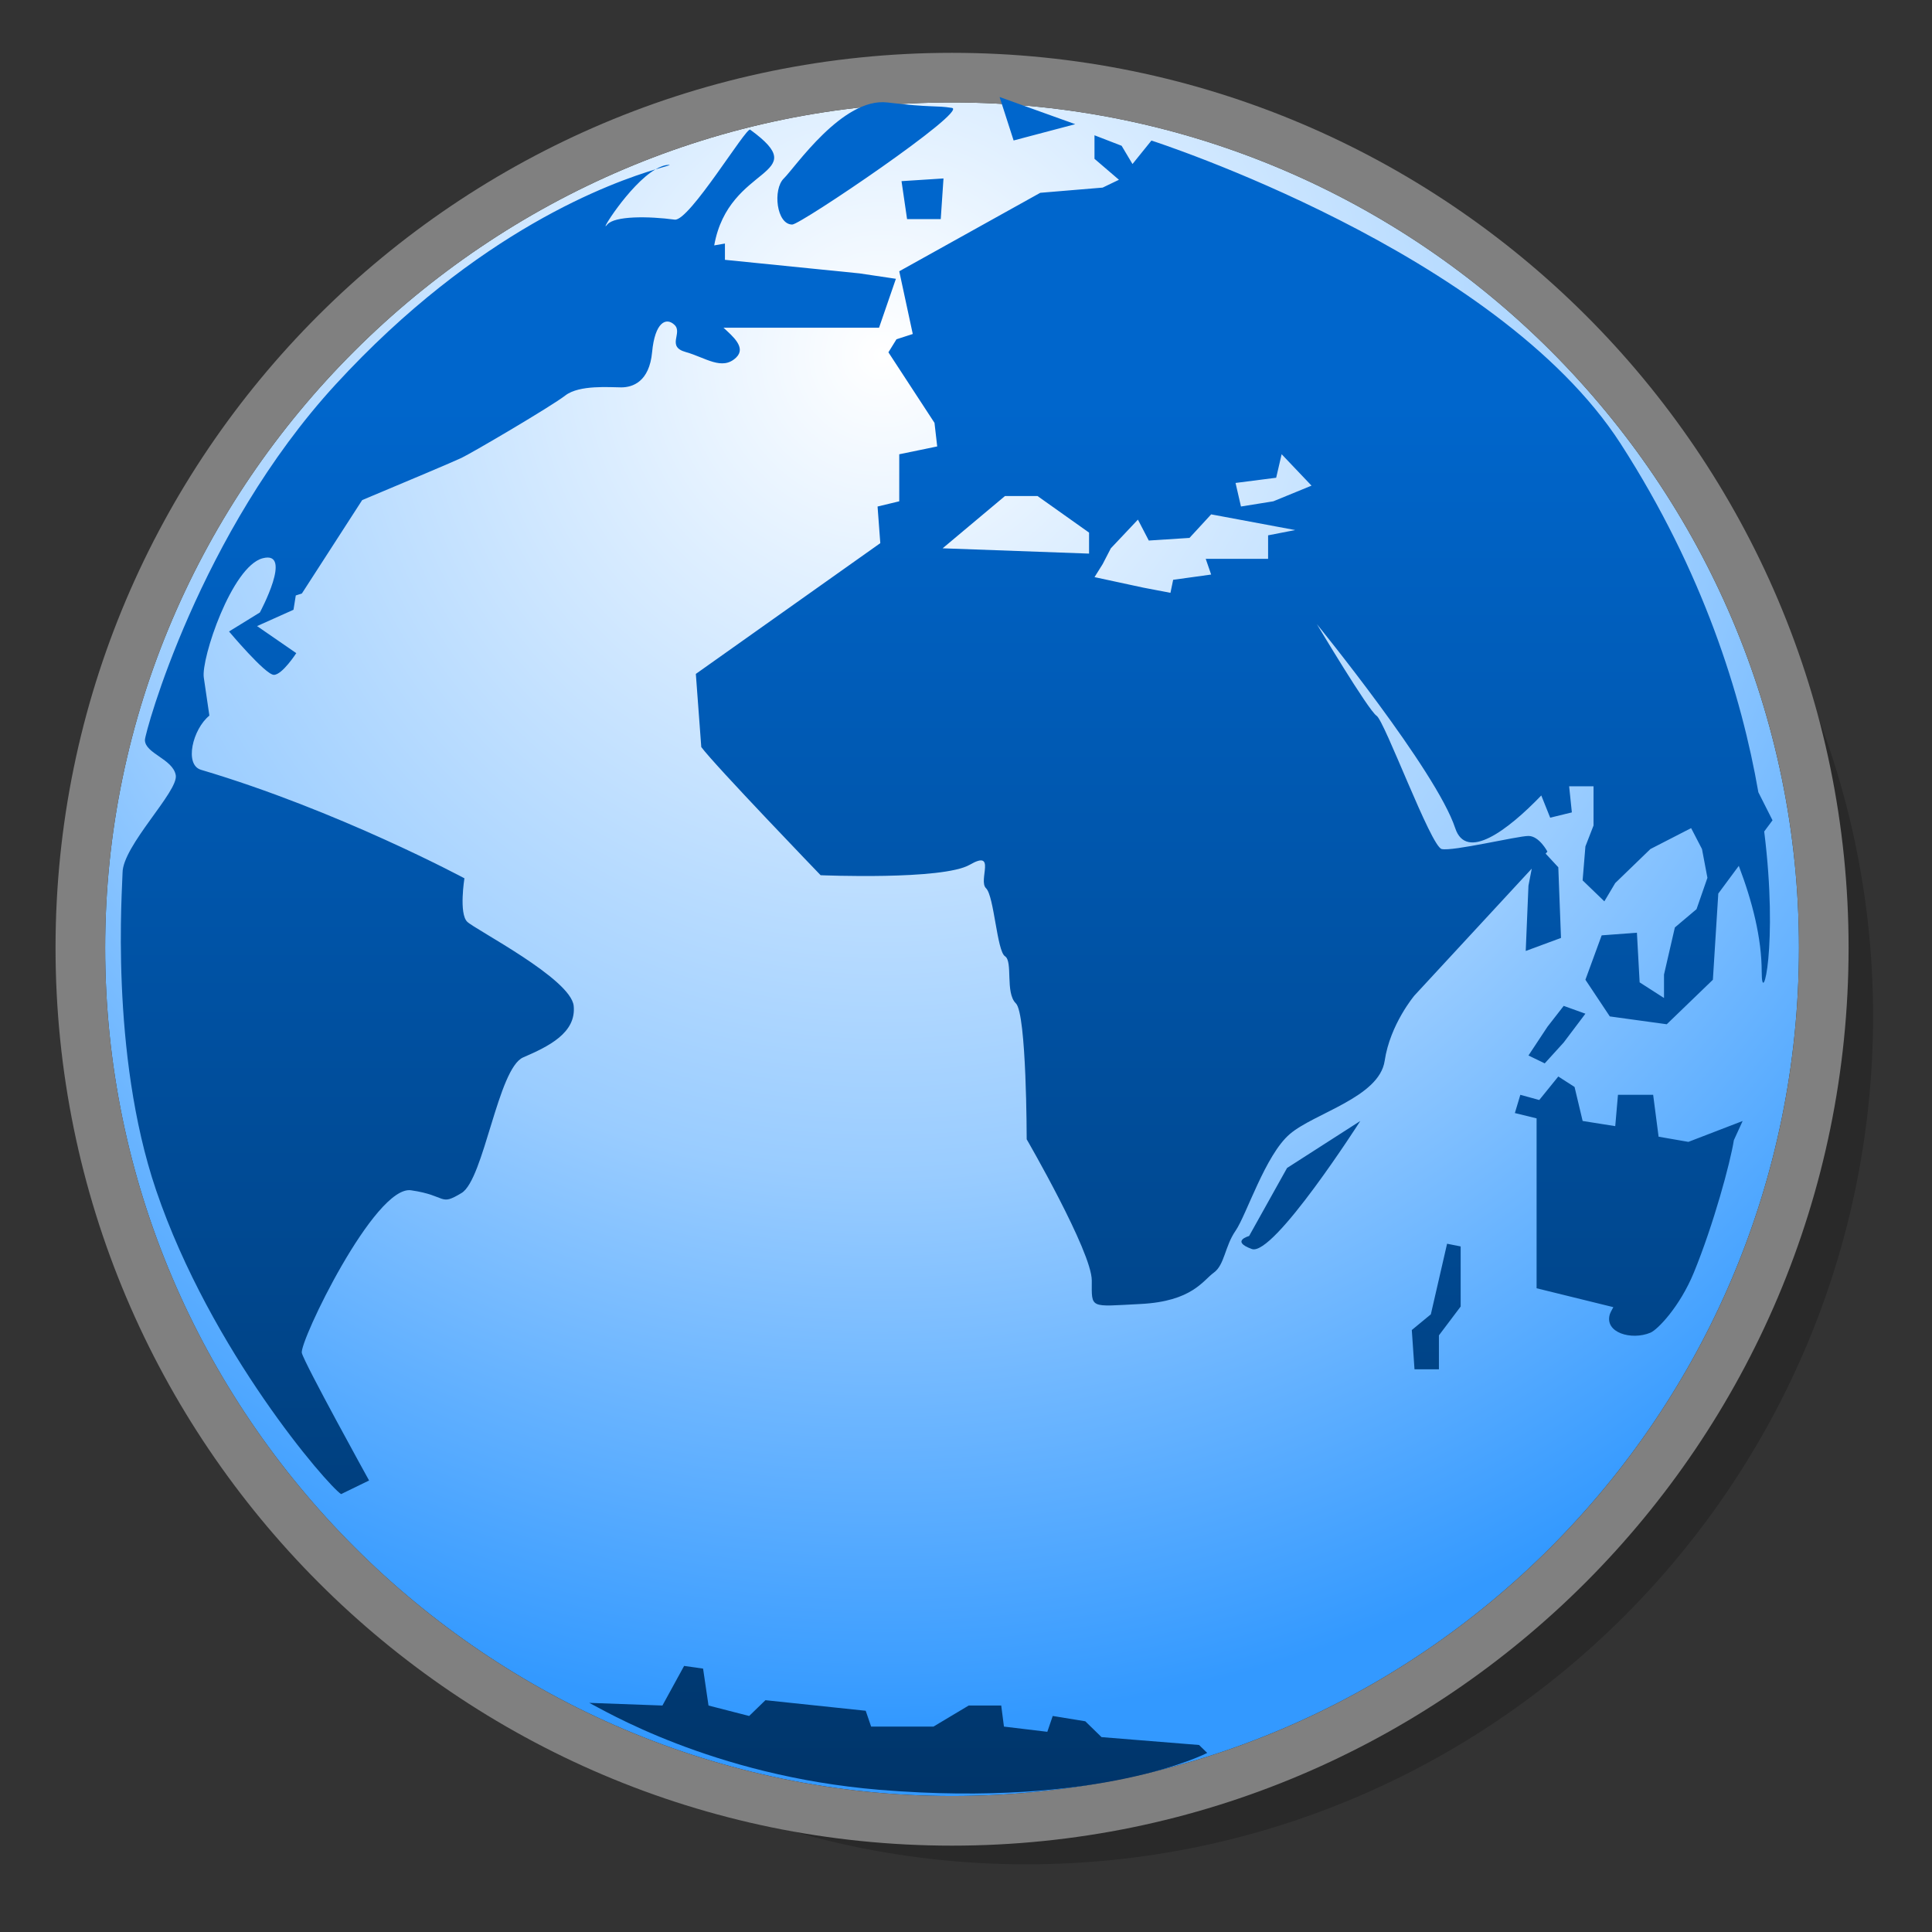 
<svg enable-background="new 0 0 256 256" height="48pt" viewBox="0 0 256 256"
     width="48pt" xmlns="http://www.w3.org/2000/svg"
     xmlns:xlink="http://www.w3.org/1999/xlink">
    <rect x="0" y="0" width="256" height="256" fill="#333333" stroke="none"/>
    <radialGradient id="a" cx="116.817" cy="47.08"
                    gradientUnits="userSpaceOnUse" r="182.337">
        <stop offset="0" stop-color="#fff"/>
        <stop offset=".596" stop-color="#9cf"/>
        <stop offset=".994" stop-color="#39f"/>
    </radialGradient>
    <linearGradient id="b"
                    gradientTransform="matrix(.997 0 0 1.019 .052 -4.572)"
                    gradientUnits="userSpaceOnUse" x1="125.856" x2="125.856"
                    y1="56.802" y2="245.863">
        <stop offset="0" stop-color="#06c"/>
        <stop offset=".994" stop-color="#036"/>
    </linearGradient>
    <path d="m207.777 48.675c16.439 19.511 26.352 44.645 26.352 71.961 0 61.922-50.264 112.395-112.223 112.395-27.129 0-52.15-9.819-71.649-26.104 20.659 24.496 51.51 40.104 85.714 40.104 61.959 0 112.223-50.473 112.223-112.395-.001-34.409-15.724-65.359-40.417-85.961z"
          opacity=".2"/>
    <path d="m256 256h-256v-256h256z" fill="none" opacity=".2"/>
    <path d="m126.148 237.98c61.959 0 112.223-50.473 112.223-112.395 0-61.528-50.262-112.01-112.223-112.01-61.52.003-112.213 50.482-112.213 112.01.001 61.923 50.694 112.395 112.213 112.395z"
          fill="url(#a)"/>
    <path d="m126.148 7c-65.501.003-118.789 53.201-118.789 118.586 0 65.6 53.288 118.971 118.789 118.971 65.506 0 118.799-53.371 118.799-118.971 0-65.389-53.293-118.586-118.799-118.586zm0 230.98c-61.52 0-112.213-50.473-112.213-112.395 0-61.528 50.693-112.007 112.213-112.01 61.961 0 112.223 50.482 112.223 112.01 0 61.923-50.264 112.395-112.223 112.395z"
          fill="#808080"/>
    <path d="m88.64 21.846c-.553 0-1.158.233-1.779.592 1.455-.437 2.14-.592 1.779-.592zm36.014 7.186.363-5.387-5.561.358.736 5.03h4.463zm-62.746 93.102c-1.117-1.08-.37-5.755-.37-5.755s-16.71-8.981-34.902-14.376c-2.244-.666-1.11-5.389 1.108-7.181l-.741-5.048c-.368-2.506 3.716-14.727 7.8-15.8 4.086-1.084-.371 7.184-.371 7.184l-4.084 2.517s4.823 5.746 5.943 5.746c1.11 0 2.967-2.876 2.967-2.876l-5.196-3.584 4.828-2.164.302-1.895.81-.262 7.99-12.377c5.523-2.311 12.309-5.174 13.173-5.597 1.485-.714 11.881-6.819 13.737-8.26 1.861-1.443 5.938-1.077 7.419-1.077 1.492 0 3.719-.722 4.088-4.681.371-3.953 1.859-4.672 2.974-3.591 1.112 1.073-1.118 2.872 1.483 3.591 2.599.723 4.821 2.52 6.682.723 1.358-1.318-.459-2.816-1.683-3.949h20.614l2.233-6.48-4.826-.718-17.828-1.796v-2.158l-1.421.246c1.931-10.844 13.395-9.057 4.766-15.334-.524-.385-8.075 12.166-9.996 11.921-3.481-.469-7.978-.506-8.939.65-1.265 1.528 2.848-5.257 6.391-7.315-5.654 1.704-23.518 7.953-42.405 28.524-18.054 19.665-25.252 46.158-25.252 47.086 0 1.795 3.716 2.516 4.088 4.675.372 2.147-7.051 9.343-7.051 12.937 0 1.656-1.752 23.81 4.449 42.061 7.246 21.298 22.71 39.086 24.508 40.256l3.709-1.804s-8.538-15.452-8.909-16.895c-.368-1.431 9.653-22.282 14.482-21.557 4.823.706 3.713 2.156 6.683.357 2.968-1.794 4.824-16.541 8.166-17.968 3.344-1.445 7.054-3.239 6.689-6.832-.378-3.603-12.999-10.067-14.113-11.144zm80.568-105.68-10.024-3.598 1.857 5.757zm-37.502 13.3c1.117 0 23.393-15.091 21.164-15.456-2.223-.357-2.598 0-8.545-.719-5.936-.721-12.254 8.628-13.734 10.067-1.481 1.442-.982 6.107 1.115 6.107zm102.225 108.38 2.876-3.814-2.876-1.036-2.156 2.773-2.513 3.802 2.155 1.043zm12.573 12.48-.72-5.546h-4.662l-.362 4.152-4.319-.685-1.072-4.509-2.154-1.383-2.522 3.114-2.508-.689-.724 2.417 2.878.704v22.513l10.169 2.502c-.233.416-.41.766-.469.956-.725 2.429 2.872 3.476 5.382 2.429.939-.382 3.895-3.44 5.752-7.959 2.59-6.297 4.85-14.61 5.305-17.548l1.165-2.544-7.189 2.767-3.954-.687zm15.095-41.923-1.876-3.715c-2.222-12.814-7.319-29.222-18.241-46.172-16.44-25.482-62.179-40.18-62.179-40.18l-2.51 3.111-1.44-2.418-3.595-1.391v3.118l3.24 2.777-2.157 1.038-8.267.689-18.686 10.397 1.791 8.312-2.159.699-1.069 1.728 6.106 9.348.36 3.124-5.03 1.038v6.232l-2.873.692.362 4.853-24.442 17.327.721 9.69c1.792 2.429 15.814 16.983 15.814 16.983s16.166.684 19.762-1.387c3.593-2.078 1.077 2.075 2.157 3.116 1.077 1.047 1.436 8.313 2.512 9.009 1.077.691 0 4.844 1.438 6.238 1.436 1.376 1.436 18.016 1.436 18.016s8.625 14.888 8.625 18.705c0 3.808-.36 3.461 6.471 3.118 6.828-.347 8.262-3.118 9.697-4.152 1.443-1.043 1.443-3.469 2.883-5.55 1.44-2.082 3.946-10.045 7.187-12.812 3.231-2.779 11.857-4.86 12.571-9.703.719-4.852 3.953-8.666 3.953-8.666l15.537-16.804-.437 2.26-.362 8.651 4.673-1.728-.356-9.36-1.681-1.813.239-.264s-1.081-2.075-2.513-2.075c-1.437 0-10.068 2.075-11.5 1.732-1.44-.349-7.554-16.978-8.63-17.664-1.079-.694-7.902-12.128-7.902-12.128s15.809 19.402 18.325 27.019c1.459 4.438 6.944.308 11.406-4.325l1.18 2.944 2.871-.7-.36-3.462h3.233v5.197l-1.077 2.772-.37 4.5 2.88 2.778 1.441-2.422 4.662-4.508 5.396-2.773 1.438 2.773.721 3.813-1.443 4.154-2.871 2.425-1.438 6.238v3.11l-3.23-2.074-.36-6.579-4.671.351-2.154 5.881 3.234 4.861 7.544 1.038 6.113-5.897.716-11.422 2.717-3.67c1.771 4.654 3.036 9.525 3.036 14.06 0 4.974 2.223-3.446.331-18.615l1.102-1.481v-.001zm-90.559-35.335-19.403-.703 8.258-6.924h4.316l6.828 4.845v2.78zm23.722-2.424v3.118h-8.264l.718 2.081-5.035.697-.357 1.726-3.592-.687-6.471-1.394 1.081-1.727 1.08-2.087 3.591-3.806 1.44 2.773 5.393-.349 2.872-3.12 11.136 2.079-3.589.699v-.004zm.712-4.509-4.307.692-.718-3.122 5.383-.69.724-3.116 3.96 4.163-5.042 2.068zm20.847 107.735-2.518 2.078.358 5.203h3.236v-4.497l2.88-3.82v-7.964l-1.799-.357-2.152 9.357zm-24.071-10.381s-2.517.677.354 1.724c2.871 1.045 14.374-16.965 14.374-16.965l-9.704 6.227-5.028 9.014h.004zm-19.563 66.396-2.149-2.095-4.314-.702-.716 2.097-5.747-.691-.361-2.791h-4.31l-4.67 2.791h-8.259l-.717-2.097-13.287-1.401-2.159 2.092-5.384-1.385-.719-4.893-2.514-.357-2.874 5.249-9.695-.353c1.731.84 16.215 9.671 38.421 11.518 29.452 2.435 43.461-4.885 43.461-4.885l-1.079-1.051-12.93-1.043v-.004z"
          fill="url(#b)"/>
</svg>